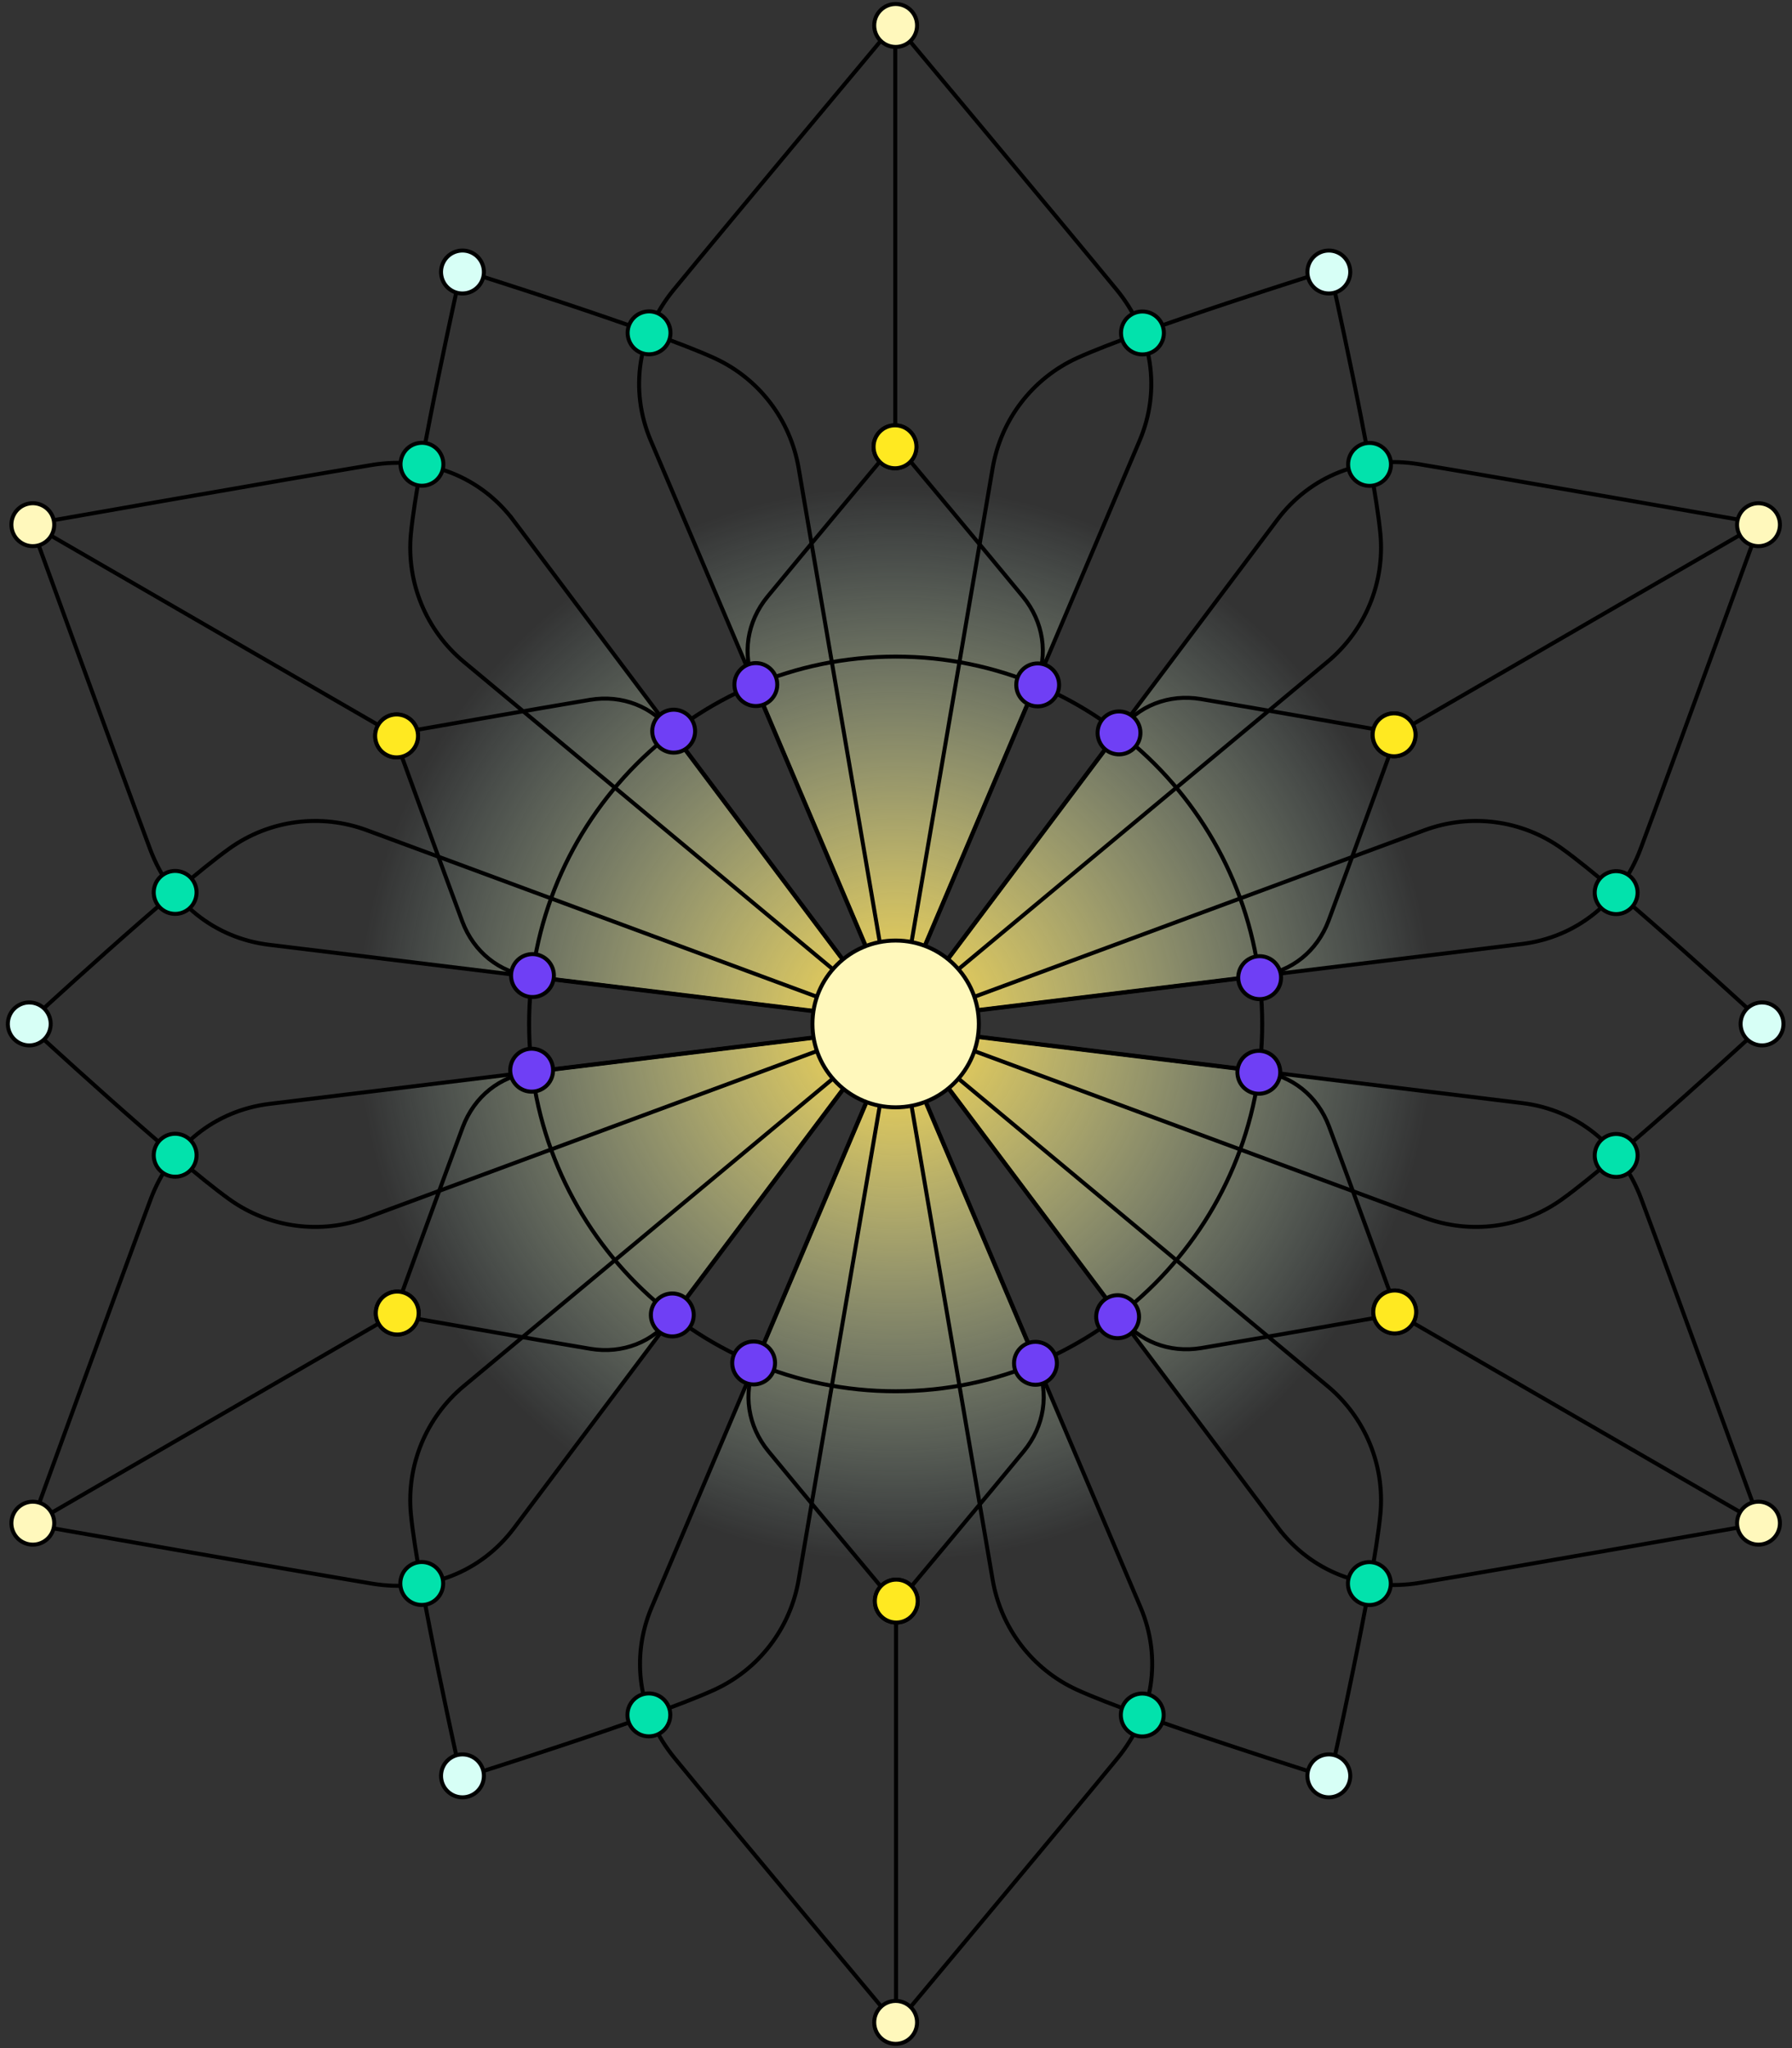 <svg width="449" height="513" viewBox="0 0 449 513" fill="none" xmlns="http://www.w3.org/2000/svg">
<rect x="0" y="0" width="449" height="513" fill="#333333" stroke="none"/>
<path d="M222.773 257.531L128.781 382.738C120.539 393.719 107.28 398.959 93.26 396.639C73.669 393.397 7.871 381.825 7.871 381.825C7.871 381.825 30.763 318.958 37.756 300.341C42.761 287.016 53.921 278.135 67.535 276.474L222.773 257.534L222.773 257.531ZM128.668 130.363C120.426 119.382 107.167 114.142 93.147 116.462C73.555 119.704 7.758 131.276 7.758 131.276C7.758 131.276 30.65 194.143 37.643 212.761C42.648 226.085 53.808 234.967 67.422 236.628L222.659 255.567L128.668 130.36L128.668 130.363ZM285.545 110.345C290.917 97.703 288.818 83.582 279.8 72.577C267.202 57.202 224.299 5.906 224.299 5.906C224.299 5.906 181.396 57.202 168.799 72.577C159.783 83.582 157.684 97.703 163.053 110.345L224.299 254.491L285.545 110.345ZM381.293 236.435C394.906 234.774 406.066 225.892 411.071 212.567C418.065 193.95 440.957 131.083 440.957 131.083C440.957 131.083 375.162 119.511 355.568 116.269C341.547 113.949 328.288 119.189 320.047 130.17L226.055 255.377L381.293 236.438L381.293 236.435ZM320.157 382.542C328.399 393.523 341.657 398.763 355.678 396.443C375.269 393.201 441.067 381.629 441.067 381.629C441.067 381.629 418.175 318.762 411.181 300.144C406.176 286.82 395.016 277.938 381.403 276.277L226.165 257.338L320.157 382.545L320.157 382.542ZM163.28 402.56C157.908 415.202 160.006 429.323 169.025 440.328C181.623 455.703 224.525 506.999 224.525 506.999C224.525 506.999 267.428 455.703 280.026 440.328C289.042 429.323 291.14 415.202 285.771 402.56L224.525 258.414L163.28 402.56Z" fill="url(#paint0_radial_1669_498)" stroke="black" stroke-miterlimit="10"/>
<path d="M132.571 256.452C132.571 307.264 173.69 348.455 224.413 348.455C275.135 348.455 316.254 307.264 316.254 256.452C316.254 205.641 275.135 164.45 224.413 164.45C173.69 164.45 132.571 205.641 132.571 256.452Z" stroke="black" stroke-miterlimit="10"/>
<path d="M224.314 5.597L224.314 112.033L224.314 5.597ZM441.232 130.939L349.217 184.156L441.232 130.939ZM349.315 328.578L441.33 381.798L349.315 328.578ZM224.51 507.311L224.51 400.875L224.51 507.311ZM7.593 381.966L99.608 328.749L7.593 381.966ZM99.51 184.327L7.495 131.111L99.51 184.327ZM133.107 268.552C125.26 269.508 118.826 274.629 115.941 282.309C111.909 293.041 98.715 329.28 98.715 329.28C98.715 329.28 136.643 335.951 147.935 337.821C156.017 339.157 163.659 336.138 168.41 329.807L222.592 257.632L133.107 268.549L133.107 268.552ZM168.3 183.291C163.549 176.963 155.907 173.941 147.825 175.278C136.53 177.147 98.605 183.819 98.605 183.819C98.605 183.819 111.802 220.057 115.831 230.79C118.716 238.47 125.15 243.59 132.996 244.547L222.482 255.463L168.3 183.288L168.3 183.291ZM259.606 171.192C262.702 163.905 261.493 155.765 256.296 149.422C249.033 140.559 224.302 110.991 224.302 110.991C224.302 110.991 199.571 140.559 192.309 149.425C187.111 155.768 185.903 163.908 188.999 171.195L224.302 254.286L259.606 171.195L259.606 171.192ZM315.718 244.354C323.565 243.397 329.999 238.276 332.883 230.597C336.916 219.864 350.11 183.625 350.11 183.625C350.11 183.625 312.182 176.954 300.89 175.084C292.808 173.748 285.166 176.767 280.415 183.098L226.233 255.273L315.718 244.357L315.718 244.354ZM280.525 329.614C285.276 335.942 292.918 338.964 301 337.628C312.295 335.758 350.22 329.087 350.22 329.087C350.22 329.087 337.023 292.848 332.994 282.115C330.109 274.436 323.675 269.315 315.828 268.359L226.343 257.442L280.525 329.617L280.525 329.614ZM189.219 341.713C186.123 349 187.331 357.14 192.529 363.484C199.792 372.346 224.522 401.914 224.522 401.914C224.522 401.914 249.253 372.346 256.516 363.481C261.714 357.137 262.922 348.997 259.826 341.71L224.522 258.619L189.219 341.71L189.219 341.713Z" stroke="black" stroke-miterlimit="10"/>
<path d="M223.072 256.452L91.899 304.974C80.396 309.228 67.544 307.567 57.531 300.423C43.538 290.442 6.718 256.452 6.718 256.452C6.718 256.452 43.538 222.463 57.531 212.482C67.544 205.338 80.396 203.677 91.899 207.931L223.072 256.452ZM200.104 117.231C198.03 105.123 190.167 94.807 178.986 89.689C163.359 82.543 115.565 67.594 115.565 67.594C115.565 67.594 104.591 116.532 102.958 133.663C101.789 145.922 106.779 157.904 116.207 165.756L223.742 255.294L200.104 117.234L200.104 117.231ZM332.614 165.753C342.046 157.901 347.032 145.922 345.864 133.66C344.23 116.529 333.257 67.59 333.257 67.59C333.257 67.59 285.462 82.54 269.836 89.686C258.654 94.801 250.789 105.12 248.718 117.228L225.079 255.288L332.614 165.75L332.614 165.753ZM356.923 304.974C368.426 309.228 381.277 307.567 391.29 300.423C405.283 290.442 442.104 256.452 442.104 256.452C442.104 256.452 405.283 222.463 391.29 212.482C381.277 205.338 368.426 203.677 356.923 207.931L225.749 256.452L356.923 304.974V304.974ZM248.718 395.674C250.792 407.782 258.654 418.098 269.836 423.215C285.462 430.362 333.257 445.311 333.257 445.311C333.257 445.311 344.23 396.373 345.864 379.242C347.032 366.983 342.043 355.001 332.614 347.149L225.079 257.611L248.718 395.671L248.718 395.674ZM116.207 347.152C106.776 355.004 101.789 366.983 102.958 379.245C104.591 396.376 115.565 445.314 115.565 445.314C115.565 445.314 163.359 430.365 178.986 423.219C190.167 418.104 198.033 407.785 200.104 395.677L223.742 257.617L116.207 347.155L116.207 347.152Z" stroke="black" stroke-miterlimit="10"/>
<path d="M94.88 331.554C96.363 334.126 99.647 335.008 102.215 333.523C104.783 332.037 105.662 328.748 104.18 326.176C102.697 323.603 99.414 322.722 96.846 324.207C94.278 325.692 93.398 328.982 94.88 331.554Z" fill="#02E2AC" stroke="black" stroke-miterlimit="10"/>
<path d="M39.238 292.027C40.721 294.599 44.005 295.481 46.573 293.996C49.141 292.51 50.02 289.221 48.538 286.649C47.055 284.076 43.772 283.195 41.204 284.68C38.636 286.165 37.756 289.454 39.238 292.027Z" fill="#02E2AC" stroke="black" stroke-miterlimit="10"/>
<path d="M2.685 259.143C4.167 261.715 7.451 262.597 10.019 261.111C12.587 259.626 13.466 256.337 11.984 253.764C10.501 251.192 7.218 250.311 4.65 251.796C2.082 253.281 1.202 256.57 2.685 259.143Z" fill="#D7FFF6" stroke="black" stroke-miterlimit="10"/>
<path d="M3.573 384.18C5.056 386.753 8.34 387.634 10.908 386.149C13.476 384.664 14.355 381.374 12.873 378.802C11.39 376.23 8.107 375.348 5.539 376.833C2.971 378.319 2.091 381.608 3.573 384.18Z" fill="#FFF8BC" stroke="black" stroke-miterlimit="10"/>
<path d="M94.88 331.554C96.363 334.126 99.647 335.008 102.215 333.523C104.783 332.037 105.662 328.748 104.18 326.176C102.697 323.603 99.414 322.722 96.846 324.207C94.278 325.692 93.398 328.982 94.88 331.554Z" fill="#FFE921" stroke="black" stroke-miterlimit="10"/>
<path d="M128.559 270.728C130.042 273.301 133.325 274.182 135.893 272.697C138.461 271.211 139.341 267.922 137.859 265.35C136.376 262.777 133.092 261.896 130.524 263.381C127.957 264.866 127.077 268.156 128.559 270.728Z" fill="#6F3FF5" stroke="black" stroke-miterlimit="10"/>
<path d="M163.799 332.031C165.282 334.604 168.565 335.485 171.133 334C173.701 332.515 174.581 329.225 173.099 326.653C171.616 324.08 168.332 323.199 165.764 324.684C163.196 326.169 162.317 329.459 163.799 332.031Z" fill="#6F3FF5" stroke="black" stroke-miterlimit="10"/>
<path d="M39.235 226.202C40.718 228.774 44.002 229.655 46.569 228.17C49.137 226.685 50.017 223.396 48.535 220.823C47.052 218.251 43.768 217.369 41.2 218.855C38.633 220.34 37.753 223.629 39.235 226.202Z" fill="#02E2AC" stroke="black" stroke-miterlimit="10"/>
<path d="M96.685 188.974C99.253 190.46 102.536 189.578 104.019 187.006C105.501 184.433 104.622 181.144 102.054 179.659C99.486 178.174 96.202 179.055 94.72 181.627C93.237 184.2 94.117 187.489 96.685 188.974Z" fill="#02E2AC" stroke="black" stroke-miterlimit="10"/>
<path d="M103.037 120.938C105.604 122.423 108.888 121.541 110.371 118.969C111.853 116.397 110.973 113.107 108.406 111.622C105.838 110.137 102.554 111.018 101.071 113.591C99.589 116.163 100.469 119.452 103.037 120.938Z" fill="#02E2AC" stroke="black" stroke-miterlimit="10"/>
<path d="M113.189 72.784C115.757 74.269 119.04 73.388 120.523 70.816C122.006 68.243 121.126 64.954 118.558 63.468C115.99 61.983 112.706 62.865 111.224 65.437C109.741 68.01 110.621 71.299 113.189 72.784Z" fill="#D7FFF6" stroke="black" stroke-miterlimit="10"/>
<path d="M5.537 136.071C8.105 137.557 11.389 136.675 12.871 134.103C14.354 131.53 13.474 128.241 10.906 126.756C8.338 125.271 5.054 126.152 3.572 128.724C2.089 131.297 2.969 134.586 5.537 136.071Z" fill="#FFF8BC" stroke="black" stroke-miterlimit="10"/>
<path d="M96.685 188.974C99.253 190.46 102.536 189.578 104.019 187.006C105.501 184.433 104.622 181.144 102.054 179.659C99.486 178.174 96.202 179.055 94.72 181.627C93.237 184.2 94.117 187.489 96.685 188.974Z" fill="#FFE921" stroke="black" stroke-miterlimit="10"/>
<path d="M166.111 187.783C168.679 189.269 171.962 188.387 173.445 185.815C174.927 183.242 174.048 179.953 171.48 178.468C168.912 176.983 165.628 177.864 164.146 180.436C162.663 183.009 163.543 186.298 166.111 187.783Z" fill="#6F3FF5" stroke="black" stroke-miterlimit="10"/>
<path d="M130.733 249.001C133.301 250.486 136.585 249.605 138.067 247.032C139.55 244.46 138.67 241.17 136.102 239.685C133.534 238.2 130.251 239.081 128.768 241.654C127.285 244.226 128.165 247.516 130.733 249.001Z" fill="#6F3FF5" stroke="black" stroke-miterlimit="10"/>
<path d="M159.944 88.025C162.512 89.51 165.795 88.628 167.278 86.056C168.76 83.484 167.881 80.194 165.313 78.709C162.745 77.224 159.461 78.105 157.979 80.678C156.496 83.25 157.376 86.539 159.944 88.025Z" fill="#02E2AC" stroke="black" stroke-miterlimit="10"/>
<path d="M224.253 106.523C227.218 106.523 229.622 108.932 229.622 111.902C229.622 114.871 227.218 117.28 224.253 117.28C221.289 117.28 218.884 114.871 218.884 111.902C218.884 108.932 221.289 106.523 224.253 106.523Z" fill="#02E2AC" stroke="black" stroke-miterlimit="10"/>
<path d="M280.877 83.395C280.877 86.365 283.28 88.773 286.246 88.773C289.211 88.773 291.615 86.365 291.615 83.395C291.615 80.424 289.211 78.016 286.246 78.016C283.28 78.016 280.877 80.424 280.877 83.395Z" fill="#02E2AC" stroke="black" stroke-miterlimit="10"/>
<path d="M332.951 62.749C335.915 62.749 338.32 65.157 338.32 68.127C338.32 71.097 335.915 73.505 332.951 73.505C329.986 73.505 327.582 71.097 327.582 68.127C327.582 65.157 329.986 62.749 332.951 62.749Z" fill="#D7FFF6" stroke="black" stroke-miterlimit="10"/>
<path d="M219.043 6.378C219.043 9.349 221.447 11.757 224.412 11.757C227.377 11.757 229.781 9.349 229.781 6.378C229.781 3.408 227.377 1 224.412 1C221.447 1 219.043 3.408 219.043 6.378Z" fill="#FFF8BC" stroke="black" stroke-miterlimit="10"/>
<path d="M224.253 106.523C227.218 106.523 229.622 108.932 229.622 111.902C229.622 114.871 227.218 117.28 224.253 117.28C221.289 117.28 218.884 114.871 218.884 111.902C218.884 108.932 221.289 106.523 224.253 106.523Z" fill="#FFE921" stroke="black" stroke-miterlimit="10"/>
<path d="M259.997 166.16C262.962 166.16 265.366 168.569 265.366 171.539C265.366 174.508 262.962 176.917 259.997 176.917C257.033 176.917 254.628 174.508 254.628 171.539C254.628 168.569 257.033 166.16 259.997 166.16Z" fill="#6F3FF5" stroke="black" stroke-miterlimit="10"/>
<path d="M189.381 166.078C192.345 166.078 194.75 168.486 194.75 171.456C194.75 174.425 192.345 176.834 189.381 176.834C186.417 176.834 184.012 174.425 184.012 171.456C184.012 168.486 186.417 166.078 189.381 166.078Z" fill="#6F3FF5" stroke="black" stroke-miterlimit="10"/>
<path d="M343.153 110.93C346.118 110.93 348.522 113.339 348.522 116.309C348.522 119.278 346.118 121.687 343.153 121.687C340.189 121.687 337.784 119.278 337.784 116.309C337.784 113.339 340.189 110.93 343.153 110.93Z" fill="#02E2AC" stroke="black" stroke-miterlimit="10"/>
<path d="M344.652 186.73C346.134 189.302 349.418 190.183 351.986 188.698C354.554 187.213 355.433 183.924 353.951 181.351C352.468 178.779 349.185 177.897 346.617 179.383C344.049 180.868 343.169 184.157 344.652 186.73Z" fill="#02E2AC" stroke="black" stroke-miterlimit="10"/>
<path d="M400.289 226.254C401.772 228.826 405.055 229.708 407.623 228.223C410.191 226.737 411.071 223.448 409.588 220.876C408.106 218.303 404.822 217.422 402.254 218.907C399.686 220.392 398.806 223.682 400.289 226.254Z" fill="#02E2AC" stroke="black" stroke-miterlimit="10"/>
<path d="M436.843 259.141C438.326 261.714 441.609 262.595 444.177 261.11C446.745 259.625 447.625 256.335 446.142 253.763C444.66 251.19 441.376 250.309 438.808 251.794C436.24 253.279 435.361 256.569 436.843 259.141Z" fill="#D7FFF6" stroke="black" stroke-miterlimit="10"/>
<path d="M435.956 134.106C437.438 136.678 440.722 137.56 443.29 136.075C445.858 134.589 446.738 131.3 445.255 128.728C443.772 126.155 440.489 125.274 437.921 126.759C435.353 128.244 434.473 131.534 435.956 134.106Z" fill="#FFF8BC" stroke="black" stroke-miterlimit="10"/>
<path d="M344.652 186.73C346.134 189.302 349.418 190.183 351.986 188.698C354.554 187.213 355.433 183.924 353.951 181.351C352.468 178.779 349.185 177.897 346.617 179.383C344.049 180.868 343.169 184.157 344.652 186.73Z" fill="#FFE921" stroke="black" stroke-miterlimit="10"/>
<path d="M310.966 247.554C312.448 250.127 315.732 251.008 318.3 249.523C320.868 248.038 321.747 244.748 320.265 242.176C318.782 239.603 315.499 238.722 312.931 240.207C310.363 241.692 309.483 244.982 310.966 247.554Z" fill="#6F3FF5" stroke="black" stroke-miterlimit="10"/>
<path d="M275.728 186.252C277.211 188.825 280.494 189.706 283.062 188.221C285.63 186.736 286.51 183.447 285.027 180.874C283.545 178.302 280.261 177.42 277.693 178.905C275.125 180.391 274.246 183.68 275.728 186.252Z" fill="#6F3FF5" stroke="black" stroke-miterlimit="10"/>
<path d="M400.292 292.082C401.775 294.655 405.059 295.536 407.627 294.051C410.194 292.566 411.074 289.276 409.592 286.704C408.109 284.132 404.826 283.25 402.258 284.735C399.69 286.221 398.81 289.51 400.292 292.082Z" fill="#02E2AC" stroke="black" stroke-miterlimit="10"/>
<path d="M346.77 333.25C349.338 334.735 352.621 333.854 354.104 331.281C355.587 328.709 354.707 325.419 352.139 323.934C349.571 322.449 346.287 323.33 344.805 325.903C343.322 328.475 344.202 331.765 346.77 333.25Z" fill="#02E2AC" stroke="black" stroke-miterlimit="10"/>
<path d="M340.423 401.281C342.991 402.766 346.274 401.885 347.757 399.312C349.239 396.74 348.36 393.45 345.792 391.965C343.224 390.48 339.94 391.361 338.458 393.934C336.975 396.506 337.855 399.796 340.423 401.281Z" fill="#02E2AC" stroke="black" stroke-miterlimit="10"/>
<path d="M330.266 449.437C332.833 450.922 336.117 450.041 337.6 447.468C339.082 444.896 338.202 441.607 335.634 440.121C333.067 438.636 329.783 439.518 328.3 442.09C326.818 444.662 327.698 447.952 330.266 449.437Z" fill="#D7FFF6" stroke="black" stroke-miterlimit="10"/>
<path d="M437.922 386.147C440.49 387.632 443.774 386.751 445.256 384.178C446.739 381.606 445.859 378.317 443.291 376.831C440.723 375.346 437.439 376.228 435.957 378.8C434.474 381.372 435.354 384.662 437.922 386.147Z" fill="#FFF8BC" stroke="black" stroke-miterlimit="10"/>
<path d="M346.77 333.25C349.338 334.735 352.621 333.854 354.104 331.281C355.587 328.709 354.707 325.419 352.139 323.934C349.571 322.449 346.287 323.33 344.805 325.903C343.322 328.475 344.202 331.765 346.77 333.25Z" fill="#FFE921" stroke="black" stroke-miterlimit="10"/>
<path d="M277.345 334.435C279.913 335.92 283.197 335.039 284.679 332.466C286.162 329.894 285.282 326.605 282.714 325.119C280.146 323.634 276.863 324.516 275.38 327.088C273.897 329.661 274.777 332.95 277.345 334.435Z" fill="#6F3FF5" stroke="black" stroke-miterlimit="10"/>
<path d="M312.726 273.218C315.294 274.703 318.578 273.821 320.06 271.249C321.543 268.676 320.663 265.387 318.095 263.902C315.527 262.417 312.244 263.298 310.761 265.871C309.278 268.443 310.158 271.732 312.726 273.218Z" fill="#6F3FF5" stroke="black" stroke-miterlimit="10"/>
<path d="M283.515 434.194C286.083 435.679 289.367 434.798 290.849 432.225C292.332 429.653 291.452 426.364 288.884 424.878C286.316 423.393 283.033 424.275 281.55 426.847C280.068 429.419 280.947 432.709 283.515 434.194Z" fill="#02E2AC" stroke="black" stroke-miterlimit="10"/>
<path d="M219.203 401.003C219.203 403.974 221.606 406.382 224.571 406.382C227.537 406.382 229.94 403.974 229.94 401.003C229.94 398.033 227.537 395.625 224.571 395.625C221.606 395.625 219.203 398.033 219.203 401.003Z" fill="#02E2AC" stroke="black" stroke-miterlimit="10"/>
<path d="M157.21 429.51C157.21 432.48 159.614 434.888 162.579 434.888C165.544 434.888 167.948 432.48 167.948 429.51C167.948 426.54 165.544 424.132 162.579 424.132C159.614 424.132 157.21 426.54 157.21 429.51Z" fill="#02E2AC" stroke="black" stroke-miterlimit="10"/>
<path d="M110.505 444.778C110.505 447.748 112.909 450.156 115.874 450.156C118.839 450.156 121.243 447.748 121.243 444.778C121.243 441.808 118.839 439.4 115.874 439.4C112.909 439.4 110.505 441.808 110.505 444.778Z" fill="#D7FFF6" stroke="black" stroke-miterlimit="10"/>
<path d="M219.043 506.527C219.043 509.497 221.447 511.905 224.412 511.905C227.377 511.905 229.781 509.497 229.781 506.527C229.781 503.556 227.377 501.148 224.412 501.148C221.447 501.148 219.043 503.556 219.043 506.527Z" fill="#FFF8BC" stroke="black" stroke-miterlimit="10"/>
<path d="M219.203 401.003C219.203 403.974 221.606 406.382 224.571 406.382C227.537 406.382 229.94 403.974 229.94 401.003C229.94 398.033 227.537 395.625 224.571 395.625C221.606 395.625 219.203 398.033 219.203 401.003Z" fill="#FFE921" stroke="black" stroke-miterlimit="10"/>
<path d="M183.462 341.366C183.462 344.337 185.865 346.745 188.831 346.745C191.796 346.745 194.199 344.337 194.199 341.366C194.199 338.396 191.796 335.988 188.831 335.988C185.865 335.988 183.462 338.396 183.462 341.366Z" fill="#6F3FF5" stroke="black" stroke-miterlimit="10"/>
<path d="M254.075 341.449C254.075 344.419 256.478 346.827 259.444 346.827C262.409 346.827 264.812 344.419 264.812 341.449C264.812 338.479 262.409 336.071 259.444 336.071C256.478 336.071 254.075 338.479 254.075 341.449Z" fill="#6F3FF5" stroke="black" stroke-miterlimit="10"/>
<path d="M100.302 396.597C100.302 399.567 102.706 401.975 105.671 401.975C108.637 401.975 111.04 399.567 111.04 396.597C111.04 393.626 108.637 391.218 105.671 391.218C102.706 391.218 100.302 393.626 100.302 396.597Z" fill="#02E2AC" stroke="black" stroke-miterlimit="10"/>
<path d="M203.564 256.452C203.564 267.987 212.898 277.338 224.412 277.338C235.927 277.338 245.261 267.987 245.261 256.452C245.261 244.918 235.927 235.567 224.412 235.567C212.898 235.567 203.564 244.918 203.564 256.452Z" fill="#FFF8BC" stroke="black" stroke-miterlimit="10"/>
<defs>
<radialGradient id="paint0_radial_1669_498" cx="0" cy="0" r="1" gradientUnits="userSpaceOnUse" gradientTransform="translate(224.412 256.452) rotate(90) scale(234.39 233.979)">
<stop stop-color="#FFDB4C"/>
<stop offset="0.572" stop-color="#D7FFF6" stop-opacity="0"/>
<stop offset="1" stop-color="#EAE4FF" stop-opacity="0"/>
</radialGradient>
</defs>
</svg>
